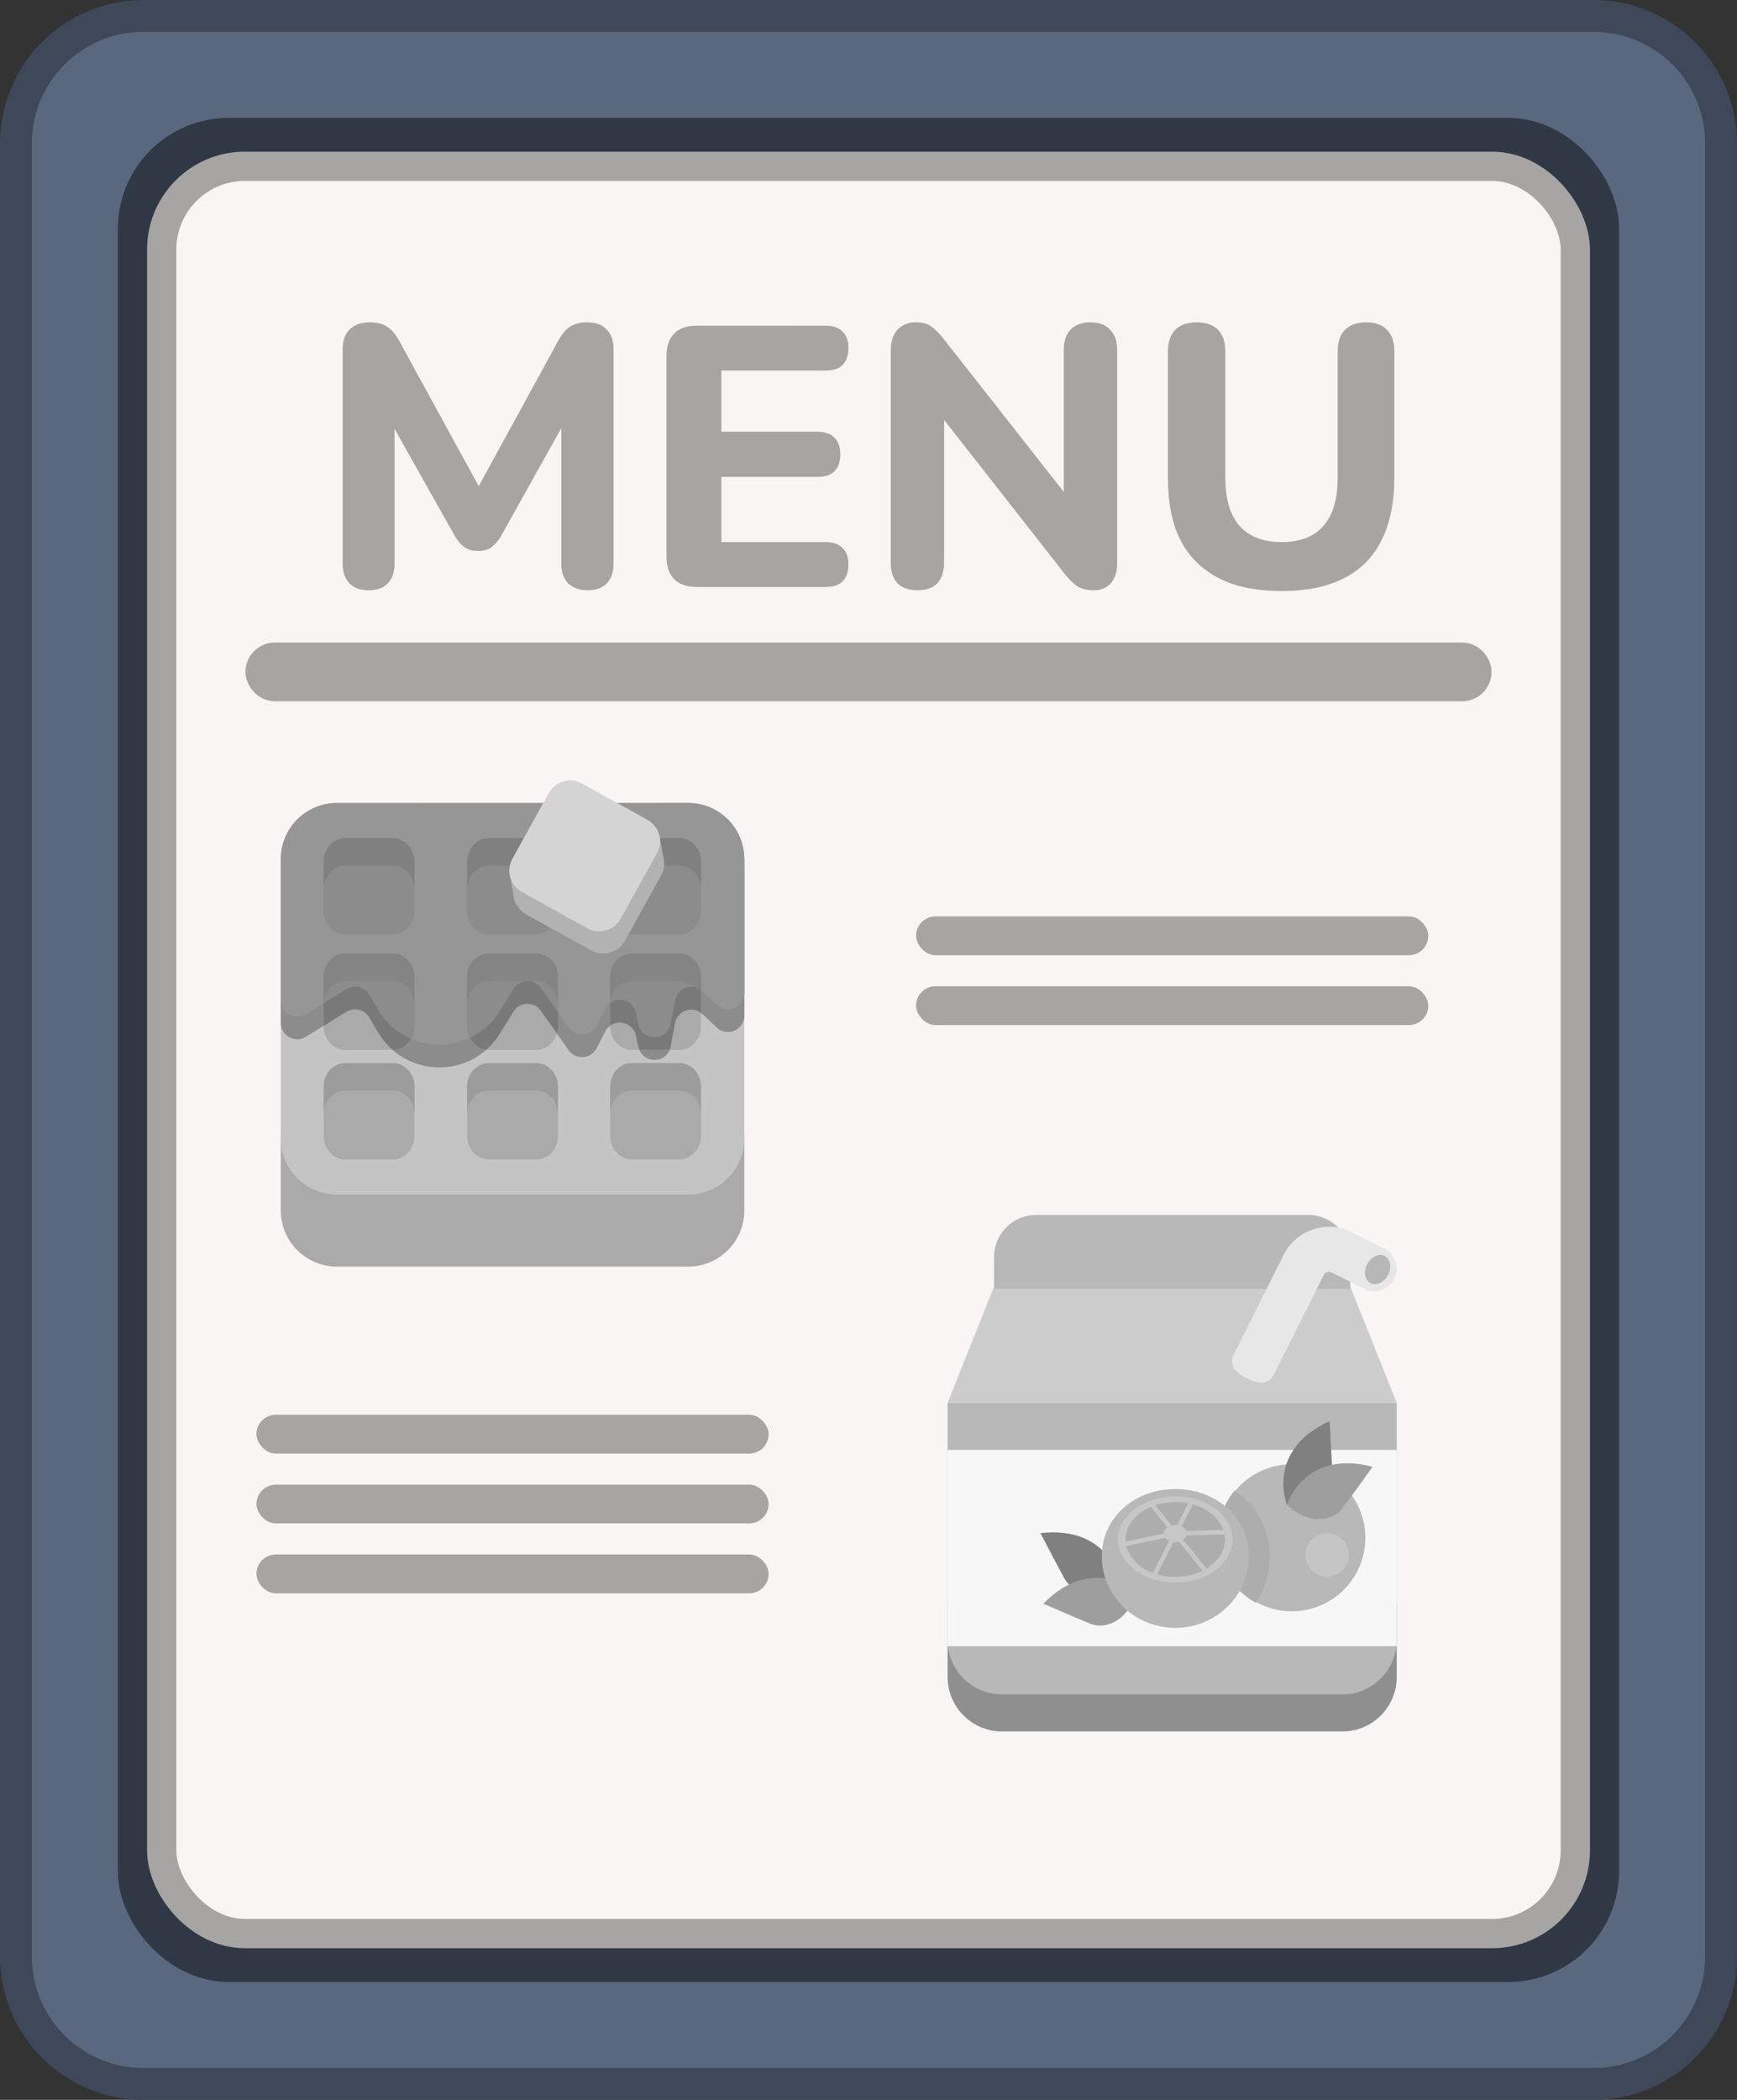 <svg xmlns:inkscape="http://www.inkscape.org/namespaces/inkscape" xmlns:sodipodi="http://sodipodi.sourceforge.net/DTD/sodipodi-0.dtd" xmlns="http://www.w3.org/2000/svg" xmlns:svg="http://www.w3.org/2000/svg" width="296.959" height="358.944" viewBox="0 0 78.571 94.971" version="1.1" id="svg5" xml:space="preserve" sodipodi:docname="lvl1Menu.svg" inkscape:version="1.4.2 (ebf0e940, 2025-05-08)" inkscape:export-filename="testlvl1Menu.svg" inkscape:export-xdpi="96" inkscape:export-ydpi="96"><rect x="0" y="0" width="78.571" height="94.971" fill="#333333" stroke="none"/><sodipodi:namedview id="namedview1" pagecolor="#505050" bordercolor="#ffffff" borderopacity="1" inkscape:showpageshadow="0" inkscape:pageopacity="0" inkscape:pagecheckerboard="1" inkscape:deskcolor="#505050" inkscape:zoom="0.76236679" inkscape:cx="-25.578239" inkscape:cy="133.79387" inkscape:window-width="1472" inkscape:window-height="796" inkscape:window-x="0" inkscape:window-y="38" inkscape:window-maximized="0" inkscape:current-layer="svg5"/><defs id="defs2"><style id="style608">.cls-1{fill-opacity:0.8;fill:url(#linear-gradient);}.cls-2{fill:#61cbed;}.cls-3{fill:#0fafd2;}.cls-4{fill-opacity:0.9;fill:url(#linear-gradient-2);}.cls-5{fill:#04859b;opacity:0.5;}.cls-6{fill:none;stroke:#8e281d;stroke-miterlimit:10;stroke-width:12px;}.cls-7{fill:#f18221;}.cls-8{fill:#d25927;}.cls-9{fill:url(#linear-gradient-3);}.cls-10{fill:#fff;}.cls-11{fill:#414042;}</style><style id="style36590">.cls-1{fill:url(#linear-gradient);}.cls-2{fill:#f7941d;}.cls-3{fill:#ecf7fe;}.cls-4{fill:#f3b71c;}.cls-5{fill:#c7eaf7;}.cls-6{fill:#6eb8cc;}.cls-7{fill:#009444;}.cls-8{fill:#39b54a;}.cls-10,.cls-9{fill:#f47e20;}.cls-9{stroke:#f47e20;stroke-miterlimit:10;}.cls-11{fill:none;stroke:#f3b71c;stroke-linejoin:bevel;stroke-width:3px;}</style><style id="style608-5">.cls-1{fill-opacity:0.8;fill:url(#linear-gradient);}.cls-2{fill:#61cbed;}.cls-3{fill:#0fafd2;}.cls-4{fill-opacity:0.9;fill:url(#linear-gradient-2);}.cls-5{fill:#04859b;opacity:0.5;}.cls-6{fill:none;stroke:#8e281d;stroke-miterlimit:10;stroke-width:12px;}.cls-7{fill:#f18221;}.cls-8{fill:#d25927;}.cls-9{fill:url(#linear-gradient-3);}.cls-10{fill:#fff;}.cls-11{fill:#414042;}</style><style id="style36590-3">.cls-1{fill:url(#linear-gradient);}.cls-2{fill:#f7941d;}.cls-3{fill:#ecf7fe;}.cls-4{fill:#f3b71c;}.cls-5{fill:#c7eaf7;}.cls-6{fill:#6eb8cc;}.cls-7{fill:#009444;}.cls-8{fill:#39b54a;}.cls-10,.cls-9{fill:#f47e20;}.cls-9{stroke:#f47e20;stroke-miterlimit:10;}.cls-11{fill:none;stroke:#f3b71c;stroke-linejoin:bevel;stroke-width:3px;}</style><style id="style608-6">.cls-1{fill-opacity:0.8;fill:url(#linear-gradient);}.cls-2{fill:#61cbed;}.cls-3{fill:#0fafd2;}.cls-4{fill-opacity:0.9;fill:url(#linear-gradient-2);}.cls-5{fill:#04859b;opacity:0.5;}.cls-6{fill:none;stroke:#8e281d;stroke-miterlimit:10;stroke-width:12px;}.cls-7{fill:#f18221;}.cls-8{fill:#d25927;}.cls-9{fill:url(#linear-gradient-3);}.cls-10{fill:#fff;}.cls-11{fill:#414042;}</style><style id="style36590-2">.cls-1{fill:url(#linear-gradient);}.cls-2{fill:#f7941d;}.cls-3{fill:#ecf7fe;}.cls-4{fill:#f3b71c;}.cls-5{fill:#c7eaf7;}.cls-6{fill:#6eb8cc;}.cls-7{fill:#009444;}.cls-8{fill:#39b54a;}.cls-10,.cls-9{fill:#f47e20;}.cls-9{stroke:#f47e20;stroke-miterlimit:10;}.cls-11{fill:none;stroke:#f3b71c;stroke-linejoin:bevel;stroke-width:3px;}</style><style id="style6644">.cls-1{fill:url(#linear-gradient);}.cls-2{fill:#eab371;}.cls-3{fill:#c88b4b;}.cls-4{fill:#e9a058;}</style><style id="style608-1">.cls-1{fill-opacity:0.8;fill:url(#linear-gradient);}.cls-2{fill:#61cbed;}.cls-3{fill:#0fafd2;}.cls-4{fill-opacity:0.9;fill:url(#linear-gradient-2);}.cls-5{fill:#04859b;opacity:0.5;}.cls-6{fill:none;stroke:#8e281d;stroke-miterlimit:10;stroke-width:12px;}.cls-7{fill:#f18221;}.cls-8{fill:#d25927;}.cls-9{fill:url(#linear-gradient-3);}.cls-10{fill:#fff;}.cls-11{fill:#414042;}</style><style id="style36590-1">.cls-1{fill:url(#linear-gradient);}.cls-2{fill:#f7941d;}.cls-3{fill:#ecf7fe;}.cls-4{fill:#f3b71c;}.cls-5{fill:#c7eaf7;}.cls-6{fill:#6eb8cc;}.cls-7{fill:#009444;}.cls-8{fill:#39b54a;}.cls-10,.cls-9{fill:#f47e20;}.cls-9{stroke:#f47e20;stroke-miterlimit:10;}.cls-11{fill:none;stroke:#f3b71c;stroke-linejoin:bevel;stroke-width:3px;}</style><style id="style608-7">.cls-1{fill-opacity:0.8;fill:url(#linear-gradient);}.cls-2{fill:#61cbed;}.cls-3{fill:#0fafd2;}.cls-4{fill-opacity:0.9;fill:url(#linear-gradient-2);}.cls-5{fill:#04859b;opacity:0.5;}.cls-6{fill:none;stroke:#8e281d;stroke-miterlimit:10;stroke-width:12px;}.cls-7{fill:#f18221;}.cls-8{fill:#d25927;}.cls-9{fill:url(#linear-gradient-3);}.cls-10{fill:#fff;}.cls-11{fill:#414042;}</style><style id="style36590-39">.cls-1{fill:url(#linear-gradient);}.cls-2{fill:#f7941d;}.cls-3{fill:#ecf7fe;}.cls-4{fill:#f3b71c;}.cls-5{fill:#c7eaf7;}.cls-6{fill:#6eb8cc;}.cls-7{fill:#009444;}.cls-8{fill:#39b54a;}.cls-10,.cls-9{fill:#f47e20;}.cls-9{stroke:#f47e20;stroke-miterlimit:10;}.cls-11{fill:none;stroke:#f3b71c;stroke-linejoin:bevel;stroke-width:3px;}</style><style id="style608-8">.cls-1{fill-opacity:0.8;fill:url(#linear-gradient);}.cls-2{fill:#61cbed;}.cls-3{fill:#0fafd2;}.cls-4{fill-opacity:0.9;fill:url(#linear-gradient-2);}.cls-5{fill:#04859b;opacity:0.5;}.cls-6{fill:none;stroke:#8e281d;stroke-miterlimit:10;stroke-width:12px;}.cls-7{fill:#f18221;}.cls-8{fill:#d25927;}.cls-9{fill:url(#linear-gradient-3);}.cls-10{fill:#fff;}.cls-11{fill:#414042;}</style><style id="style36590-34">.cls-1{fill:url(#linear-gradient);}.cls-2{fill:#f7941d;}.cls-3{fill:#ecf7fe;}.cls-4{fill:#f3b71c;}.cls-5{fill:#c7eaf7;}.cls-6{fill:#6eb8cc;}.cls-7{fill:#009444;}.cls-8{fill:#39b54a;}.cls-10,.cls-9{fill:#f47e20;}.cls-9{stroke:#f47e20;stroke-miterlimit:10;}.cls-11{fill:none;stroke:#f3b71c;stroke-linejoin:bevel;stroke-width:3px;}</style></defs><rect style="fill:none;fill-opacity:1;stroke:#3e4859;stroke-width:12.97;stroke-linejoin:round;stroke-dasharray:none;stroke-opacity:1" id="rect1" width="65.6" height="82.001" x="6.485" y="6.485"/><rect style="fill:none;fill-opacity:1;stroke:#59677f;stroke-width:10.088;stroke-linejoin:round;stroke-dasharray:none;stroke-opacity:1" id="rect2" width="65.6" height="82.001" x="6.485" y="6.485"/><rect style="fill:#faf5f5;fill-opacity:1;stroke:none;stroke-width:1.359;stroke-linejoin:round;stroke-dasharray:none;stroke-opacity:1" id="rect3" width="65.6" height="82.001" x="6.485" y="6.485" ry="3.861"/><path id="path3" style="fill:#a7a4a4;fill-opacity:1;stroke:none;stroke-width:0.745;stroke-linejoin:round" d="m 16.723,14.578 c -0.38,0 -0.682,0.106 -0.905,0.318 -0.212,0.212 -0.318,0.508 -0.318,0.888 v 9.706 c 0,0.38 0.101,0.676 0.302,0.888 0.201,0.212 0.492,0.318 0.872,0.318 0.391,0 0.682,-0.106 0.872,-0.318 0.201,-0.212 0.301,-0.508 0.301,-0.888 v -6.092 l 2.749,4.884 c 0.123,0.201 0.263,0.358 0.419,0.47 0.156,0.112 0.358,0.167 0.604,0.167 0.246,0 0.441,-0.05 0.587,-0.151 0.156,-0.112 0.302,-0.274 0.436,-0.486 l 2.749,-4.921 v 6.128 c 0,0.38 0.101,0.676 0.302,0.888 0.212,0.212 0.509,0.318 0.889,0.318 0.38,0 0.67,-0.106 0.871,-0.318 0.201,-0.212 0.302,-0.508 0.302,-0.888 V 15.784 c 0,-0.38 -0.106,-0.676 -0.318,-0.888 -0.201,-0.212 -0.492,-0.318 -0.872,-0.318 -0.324,0 -0.587,0.067 -0.788,0.201 -0.19,0.123 -0.368,0.341 -0.536,0.654 l -3.587,6.554 -3.587,-6.554 c -0.168,-0.313 -0.352,-0.531 -0.553,-0.654 -0.19,-0.134 -0.453,-0.201 -0.788,-0.201 z m 24.708,0 c -0.346,0 -0.626,0.112 -0.838,0.335 -0.201,0.224 -0.301,0.547 -0.301,0.972 v 9.555 c 0,0.402 0.1,0.715 0.301,0.938 0.212,0.212 0.514,0.318 0.905,0.318 0.402,0 0.704,-0.106 0.905,-0.318 0.201,-0.224 0.302,-0.536 0.302,-0.938 v -6.45 l 5.431,6.935 c 0.212,0.268 0.408,0.464 0.587,0.587 0.19,0.123 0.442,0.184 0.754,0.184 0.324,0 0.581,-0.106 0.771,-0.318 0.19,-0.224 0.285,-0.52 0.285,-0.888 v -9.672 c 0,-0.391 -0.106,-0.693 -0.318,-0.905 -0.201,-0.224 -0.497,-0.335 -0.888,-0.335 -0.391,0 -0.693,0.112 -0.905,0.335 -0.201,0.212 -0.302,0.514 -0.302,0.905 v 6.43 L 42.688,15.332 C 42.476,15.064 42.286,14.874 42.118,14.762 41.961,14.639 41.732,14.578 41.431,14.578 Z m 12.706,0 c -0.425,0 -0.749,0.112 -0.972,0.335 -0.224,0.224 -0.335,0.553 -0.335,0.989 v 5.699 c 0,0.849 0.106,1.598 0.318,2.246 0.224,0.637 0.553,1.167 0.989,1.592 0.436,0.425 0.972,0.749 1.609,0.973 0.648,0.212 1.391,0.318 2.229,0.318 1.118,0 2.051,-0.19 2.8,-0.57 0.76,-0.38 1.33,-0.95 1.709,-1.709 0.391,-0.771 0.587,-1.721 0.587,-2.85 v -5.699 c 0,-0.436 -0.112,-0.765 -0.335,-0.989 -0.212,-0.224 -0.525,-0.335 -0.939,-0.335 -0.413,0 -0.732,0.112 -0.955,0.335 -0.224,0.224 -0.335,0.553 -0.335,0.989 v 5.716 c 0,0.961 -0.218,1.687 -0.654,2.179 -0.425,0.481 -1.051,0.72 -1.878,0.72 -0.827,0 -1.458,-0.24 -1.894,-0.72 -0.436,-0.492 -0.654,-1.218 -0.654,-2.179 v -5.716 c 0,-0.436 -0.112,-0.765 -0.335,-0.989 -0.224,-0.224 -0.542,-0.335 -0.956,-0.335 z m -22.63,0.151 c -0.436,0 -0.771,0.117 -1.006,0.352 -0.235,0.235 -0.352,0.57 -0.352,1.006 v 9.102 c 0,0.436 0.117,0.771 0.352,1.006 0.235,0.235 0.57,0.352 1.006,0.352 h 5.85 c 0.335,0 0.587,-0.084 0.754,-0.251 0.179,-0.179 0.268,-0.436 0.268,-0.771 0,-0.324 -0.089,-0.57 -0.268,-0.738 -0.168,-0.179 -0.419,-0.268 -0.754,-0.268 h -4.727 v -2.95 h 4.341 c 0.346,0 0.603,-0.084 0.771,-0.251 0.179,-0.179 0.268,-0.436 0.268,-0.771 0,-0.335 -0.089,-0.587 -0.268,-0.754 -0.168,-0.179 -0.425,-0.268 -0.771,-0.268 h -4.341 v -2.766 h 4.727 c 0.335,0 0.587,-0.084 0.754,-0.252 0.179,-0.179 0.268,-0.436 0.268,-0.771 0,-0.324 -0.089,-0.57 -0.268,-0.737 -0.168,-0.179 -0.419,-0.268 -0.754,-0.268 z"/><rect style="fill:none;fill-opacity:1;stroke:#313845;stroke-width:2.306;stroke-linejoin:round;stroke-dasharray:none;stroke-opacity:1" id="rect4" width="65.6" height="82.001" x="6.485" y="6.485" ry="3.861"/><rect style="fill:none;fill-opacity:1;stroke:#a7a4a4;stroke-width:1.324;stroke-linejoin:round;stroke-dasharray:none;stroke-opacity:1" id="rect5" width="63.943" height="79.929" x="7.314" y="7.521" ry="3.764"/><rect style="fill:none;fill-opacity:1;stroke:#a7a4a4;stroke-width:1.624;stroke-linejoin:round;stroke-dasharray:none;stroke-opacity:1" id="rect6" width="54.741" height="1.032" x="11.915" y="29.872" ry="0.516"/><rect style="fill:#a7a4a4;fill-opacity:1;stroke:none;stroke-width:5.156;stroke-linejoin:round;stroke-dasharray:none;stroke-opacity:1" id="rect8" width="23.168" height="1.755" x="11.6" y="63.986" ry="0.878"/><g id="g24"><rect style="fill:#a7a4a4;fill-opacity:1;stroke:none;stroke-width:5.156;stroke-linejoin:round;stroke-dasharray:none;stroke-opacity:1" id="rect7" width="23.168" height="1.755" x="41.438" y="41.446" ry="0.878"/><rect style="fill:#a7a4a4;fill-opacity:1;stroke:none;stroke-width:5.156;stroke-linejoin:round;stroke-dasharray:none;stroke-opacity:1" id="rect9" width="23.168" height="1.755" x="41.438" y="44.605" ry="0.878"/></g><rect style="fill:#a7a4a4;fill-opacity:1;stroke:none;stroke-width:5.156;stroke-linejoin:round;stroke-dasharray:none;stroke-opacity:1" id="rect10" width="23.168" height="1.755" x="11.6" y="67.145" ry="0.878"/><rect style="fill:#a7a4a4;fill-opacity:1;stroke:none;stroke-width:5.156;stroke-linejoin:round;stroke-dasharray:none;stroke-opacity:1" id="rect11" width="23.168" height="1.755" x="11.6" y="70.305" ry="0.878"/><g id="g38" transform="translate(-49.856,21.083)"><path id="rect24" style="fill:#8f8f8f;fill-opacity:1;stroke:none;stroke-width:1.913;stroke-linecap:round;stroke-linejoin:round;paint-order:stroke fill markers" d="m 92.72,51.412 v 3.35 a 2.464,2.464 0 0 0 2.464,2.464 h 15.388 a 2.464,2.464 0 0 0 2.464,-2.464 v -3.35 z"/><path id="rect25" style="fill:#b8b8b8;fill-opacity:1;stroke:none;stroke-width:1.913;stroke-linecap:round;stroke-linejoin:round;paint-order:stroke fill markers" d="m 92.72,42.365 v 10.722 a 2.464,2.464 0 0 0 2.464,2.463 h 15.388 a 2.464,2.464 0 0 0 2.464,-2.463 V 42.365 Z"/><path id="rect28" style="fill:#f7f7f7;fill-opacity:1;stroke:none;stroke-width:1.913;stroke-linecap:round;stroke-linejoin:round;paint-order:stroke fill markers" d="m 92.72,44.492 v 8.875 h 20.316 v -8.875 z"/><path id="rect26" style="fill:#cccccc;fill-opacity:1;stroke:none;stroke-width:1.913;stroke-linecap:round;stroke-linejoin:round;paint-order:stroke fill markers" d="m 94.818,37.117 -2.098,5.248 h 20.316 l -2.098,-5.248 z"/><path id="rect27" style="fill:#b8b8b8;fill-opacity:1;stroke:none;stroke-width:1.913;stroke-linecap:round;stroke-linejoin:round;paint-order:stroke fill markers" d="m 96.725,33.864 a 1.907,1.907 0 0 0 -1.905,1.907 v 1.438 h 16.116 v -1.438 a 1.907,1.907 0 0 0 -1.905,-1.907 z"/><path id="rect29" style="fill:#e7e7e7;fill-opacity:1;stroke:none;stroke-width:1.913;stroke-linecap:round;stroke-linejoin:round;paint-order:stroke fill markers" d="m 109.833,34.406 a 2.289,2.289 0 0 0 -1.909,1.258 l -2.251,4.494 c -0.251,0.501 0.083,0.849 0.585,1.101 0.502,0.251 0.98,0.311 1.231,-0.191 l 2.251,-4.496 a 0.257,0.257 0 0 1 0.343,-0.112 l 1.482,0.745 a 1.016,1.016 0 1 0 0.91,-1.817 l -1.482,-0.745 a 2.289,2.289 0 0 0 -1.16,-0.237 z"/><path id="rect30" style="fill:#b7b7b7;fill-opacity:1;stroke:none;stroke-width:1.913;stroke-linecap:round;stroke-linejoin:round;paint-order:stroke fill markers" d="m 112.295,35.676 a 0.531,0.693 28.22 0 0 -0.592,0.409 0.531,0.693 28.22 0 0 0.14,0.862 0.531,0.693 28.22 0 0 0.795,-0.36 0.531,0.693 28.22 0 0 -0.14,-0.862 0.531,0.693 28.22 0 0 -0.204,-0.05 z"/><path id="rect32" style="fill:#808080;fill-opacity:1;stroke:none;stroke-width:1.913;stroke-linecap:round;stroke-linejoin:round;paint-order:stroke fill markers" d="m 97.484,48.222 c -0.178,5.21e-4 -0.366,0.011 -0.565,0.034 0,0 0.636,1.227 1.076,2.035 0.387,0.706 1.484,0.96 2.519,0.209 0,0 -0.363,-2.285 -3.03,-2.277 z"/><path id="rect33" style="fill:#9e9e9e;fill-opacity:1;stroke:none;stroke-width:1.913;stroke-linecap:round;stroke-linejoin:round;paint-order:stroke fill markers" d="m 99.366,50.281 c -0.673,0.024 -1.475,0.311 -2.318,1.165 0,0 1.266,0.554 2.116,0.904 0.744,0.304 1.755,-0.19 2.089,-1.422 0,0 -0.765,-0.688 -1.888,-0.648 z"/><path id="rect35" style="fill:#b8b8b8;fill-opacity:1;stroke:none;stroke-width:1.913;stroke-linecap:round;stroke-linejoin:round;paint-order:stroke fill markers" d="m 108.29,45.141 a 3.325,3.325 0 0 0 -3.325,3.325 3.325,3.325 0 0 0 3.325,3.325 3.325,3.325 0 0 0 3.325,-3.325 3.325,3.325 0 0 0 -3.325,-3.325 z"/><path id="rect36" style="fill:#c5c5c5;fill-opacity:1;stroke:none;stroke-width:1.913;stroke-linecap:round;stroke-linejoin:round;paint-order:stroke fill markers" d="m 109.885,48.262 a 0.984,0.984 0 0 0 -0.984,0.984 0.984,0.984 0 0 0 0.984,0.984 0.984,0.984 0 0 0 0.984,-0.984 0.984,0.984 0 0 0 -0.984,-0.984 z"/><path id="rect37" style="fill:#808080;fill-opacity:1;stroke:none;stroke-width:1.913;stroke-linecap:round;stroke-linejoin:round;paint-order:stroke fill markers" d="m 109.998,43.191 c -2.911,1.327 -1.932,3.771 -1.932,3.771 1.274,0.113 2.085,-0.666 2.053,-1.472 -0.037,-0.919 -0.121,-2.299 -0.121,-2.299 z"/><path id="rect38" style="fill:#9e9e9e;fill-opacity:1;stroke:none;stroke-width:1.913;stroke-linecap:round;stroke-linejoin:round;paint-order:stroke fill markers" d="m 110.888,45.098 c -2.224,-0.054 -2.818,1.872 -2.818,1.872 0.919,0.889 2.04,0.794 2.52,0.147 0.552,-0.737 1.354,-1.863 1.354,-1.863 -0.387,-0.1 -0.738,-0.148 -1.056,-0.156 z"/><path id="rect34" style="fill:#adadad;fill-opacity:1;stroke:none;stroke-width:1.913;stroke-linecap:round;stroke-linejoin:round;paint-order:stroke fill markers" d="m 105.698,46.334 -0.019,0.024 c -1.304,1.61 -0.852,4.007 0.95,5.031 l 0.028,0.016 0.017,-0.027 c 0.406,-0.616 0.622,-1.336 0.623,-2.074 0.007,-1.186 -0.584,-2.297 -1.573,-2.953 z"/><path class="cls-2" d="m 106.343,49.316 c 0,1.78 -1.49,3.224 -3.325,3.224 -1.835,0 -3.322,-1.444 -3.322,-3.224 0,-1.78 1.49,-3.055 3.324,-3.055 1.834,0 3.323,1.274 3.323,3.055 z" id="path51" style="fill:#b8b8b8;fill-opacity:1;stroke:none;stroke-width:0.068"/><path id="rect31" style="fill:#c7c7c7;fill-opacity:1;stroke:none;stroke-width:1.913;stroke-linecap:round;stroke-linejoin:round;paint-order:stroke fill markers" d="m 103.017,46.594 a 2.588,1.948 0 0 0 -2.588,1.948 2.588,1.948 0 0 0 2.588,1.948 2.588,1.948 0 0 0 2.588,-1.948 2.588,1.948 0 0 0 -2.588,-1.948 z"/><path id="path31" style="fill:#adadad;fill-opacity:1;stroke:none;stroke-width:1.913;stroke-linecap:round;stroke-linejoin:round;paint-order:stroke fill markers" d="m 103.017,46.849 a 2.249,1.692 0 0 0 -2.248,1.692 2.249,1.692 0 0 0 2.248,1.692 2.249,1.692 0 0 0 2.249,-1.692 2.249,1.692 0 0 0 -2.249,-1.692 z"/><path id="path32" style="fill:#c7c7c7;fill-opacity:1;stroke:none;stroke-width:1.913;stroke-linecap:round;stroke-linejoin:round;paint-order:stroke fill markers" d="m 103.699,46.723 -0.598,1.165 a 0.52,0.391 0 0 0 -0.084,-0.005 0.52,0.391 0 0 0 -0.168,0.021 l -0.902,-1.118 -0.158,0.128 0.87,1.078 a 0.52,0.391 0 0 0 -0.161,0.283 0.52,0.391 0 0 0 0,0.004 l -1.836,0.38 0.041,0.199 1.865,-0.387 a 0.52,0.391 0 0 0 0.17,0.133 l -0.797,1.583 0.181,0.091 0.815,-1.618 a 0.52,0.391 0 0 0 0.081,0.005 0.52,0.391 0 0 0 0.17,-0.021 l 1.223,1.507 0.158,-0.128 -1.19,-1.467 a 0.52,0.391 0 0 0 0.147,-0.194 l 1.893,-0.05 -0.005,-0.203 -1.898,0.051 a 0.52,0.391 0 0 0 -0.214,-0.214 l 0.58,-1.13 z"/></g><g id="g23" transform="translate(52.63,1.776)"><path id="rect13" style="fill:#aaaaaa;fill-opacity:1;stroke:none;stroke-width:1.913;stroke-linecap:round;stroke-linejoin:round;paint-order:stroke fill markers" d="m -39.93,49.508 v 3.459 a 2.543,2.543 0 0 0 2.543,2.543 h 15.883 a 2.543,2.543 0 0 0 2.543,-2.543 V 49.508 Z"/><path id="rect14" style="fill:#c4c4c4;fill-opacity:1;stroke:none;stroke-width:1.913;stroke-linecap:round;stroke-linejoin:round;paint-order:stroke fill markers" d="m -37.387,34.54 c -1.409,0 -2.543,1.134 -2.543,2.543 v 12.626 c 0,1.409 1.134,2.542 2.543,2.542 h 15.883 c 1.409,0 2.543,-1.134 2.543,-2.542 V 37.083 c 0,-1.409 -1.134,-2.543 -2.543,-2.543 z"/><path id="rect17" style="fill:#8c8c8c;fill-opacity:1;stroke:none;stroke-width:1.913;stroke-linecap:round;stroke-linejoin:round;paint-order:stroke fill markers" d="m -37.387,34.73 a 2.542,2.542 0 0 0 -2.543,2.542 v 7.211 a 0.744,0.744 0 0 0 1.134,0.633 l 1.836,-1.134 a 0.744,0.744 0 0 1 1.029,0.252 l 0.413,0.695 c 1.236,2.073 4.23,2.097 5.498,0.042 l 0.614,-0.995 a 0.744,0.744 0 0 1 1.24,-0.038 l 1.258,1.782 a 0.744,0.744 0 0 0 1.271,-0.094 l 0.385,-0.748 a 0.744,0.744 0 0 1 1.39,0.176 l 0.115,0.522 c 0.174,0.789 1.304,0.773 1.457,-0.02 l 0.204,-1.065 a 0.744,0.744 0 0 1 1.239,-0.397 l 0.629,0.599 a 0.744,0.744 0 0 0 1.258,-0.537 v -6.884 a 2.543,2.543 0 0 0 -2.543,-2.543 z"/><path id="rect19" style="fill:#969696;fill-opacity:1;stroke:none;stroke-width:1.913;stroke-linecap:round;stroke-linejoin:round;paint-order:stroke fill markers" d="m -37.387,34.54 a 2.542,2.542 0 0 0 -2.543,2.542 v 6.374 a 0.744,0.744 0 0 0 1.134,0.633 l 1.836,-1.134 a 0.744,0.744 0 0 1 1.029,0.252 l 0.413,0.693 c 1.236,2.074 4.23,2.097 5.498,0.042 l 0.614,-0.994 a 0.744,0.744 0 0 1 1.24,-0.039 l 1.258,1.782 a 0.744,0.744 0 0 0 1.271,-0.092 l 0.385,-0.749 a 0.744,0.744 0 0 1 1.39,0.176 l 0.115,0.521 c 0.174,0.789 1.304,0.774 1.457,-0.02 l 0.204,-1.065 a 0.744,0.744 0 0 1 1.239,-0.397 l 0.629,0.6 a 0.744,0.744 0 0 0 1.258,-0.538 v -6.047 a 2.543,2.543 0 0 0 -2.543,-2.543 z"/><path id="rect20" style="fill:#8c8c8c;fill-opacity:1;stroke:none;stroke-width:1.913;stroke-linecap:round;stroke-linejoin:round;paint-order:stroke fill markers" d="m -37.016,36.13 c -0.538,0 -0.974,0.48 -0.974,1.072 v 2.212 c 0,0.592 0.436,1.072 0.974,1.072 h 2.159 c 0.538,0 0.974,-0.48 0.974,-1.072 v -2.212 c 0,-0.592 -0.435,-1.072 -0.974,-1.072 z m 6.491,0 c -0.538,0 -0.974,0.48 -0.974,1.072 v 2.212 c 0,0.592 0.436,1.072 0.974,1.072 h 2.16 c 0.538,0 0.974,-0.48 0.974,-1.072 v -2.212 c 0,-0.592 -0.436,-1.072 -0.974,-1.072 z m 6.469,0 c -0.538,0 -0.974,0.48 -0.974,1.072 v 2.212 c 0,0.592 0.436,1.072 0.974,1.072 h 2.16 c 0.538,0 0.974,-0.48 0.974,-1.072 v -2.212 c 0.005,-0.592 -0.434,-1.072 -0.974,-1.072 z"/><path id="rect15" style="fill:#aaaaaa;fill-opacity:1;stroke:none;stroke-width:1.913;stroke-linecap:round;stroke-linejoin:round;paint-order:stroke fill markers" d="m -37.016,41.35 c -0.538,0 -0.974,0.48 -0.974,1.072 v 2.212 c 0,0.592 0.436,1.072 0.974,1.072 h 2.159 c 0.538,0 0.974,-0.48 0.974,-1.072 v -2.212 c 0,-0.592 -0.435,-1.072 -0.974,-1.072 z m 6.491,0 c -0.538,0 -0.974,0.48 -0.974,1.072 v 2.212 c 0,0.592 0.436,1.072 0.974,1.072 h 2.16 c 0.538,0 0.974,-0.48 0.974,-1.072 v -2.212 c 0,-0.592 -0.436,-1.072 -0.974,-1.072 z m 6.469,0 c -0.538,0 -0.974,0.48 -0.974,1.072 v 2.212 c 0,0.592 0.436,1.072 0.974,1.072 h 2.16 c 0.538,0 0.974,-0.48 0.974,-1.072 v -2.212 c 0.005,-0.592 -0.434,-1.072 -0.974,-1.072 z m -12.959,4.956 c -0.538,0 -0.974,0.48 -0.974,1.072 v 2.212 c 0,0.592 0.436,1.072 0.974,1.072 h 2.159 c 0.538,0 0.974,-0.48 0.974,-1.072 v -2.212 c 0,-0.593 -0.435,-1.072 -0.974,-1.072 z m 6.491,0 c -0.538,0 -0.974,0.48 -0.974,1.072 v 2.212 c 0,0.592 0.436,1.072 0.974,1.072 h 2.16 c 0.538,0 0.974,-0.48 0.974,-1.072 v -2.212 c 0,-0.593 -0.436,-1.072 -0.974,-1.072 z m 6.469,0 c -0.538,0 -0.974,0.48 -0.974,1.072 v 2.212 c 0,0.592 0.436,1.072 0.974,1.072 h 2.16 c 0.538,0 0.974,-0.48 0.974,-1.072 v -2.212 c 0.005,-0.593 -0.434,-1.072 -0.974,-1.072 z"/><path id="rect18" style="fill:#797979;fill-opacity:1;stroke:none;stroke-width:1.913;stroke-linecap:round;stroke-linejoin:round;paint-order:stroke fill markers" d="m -37.016,41.35 c -0.538,0 -0.974,0.48 -0.974,1.072 v 2.196 l 1.029,-0.636 a 0.744,0.744 0 0 1 1.029,0.252 l 0.413,0.695 a 3.258,3.258 0 0 0 0.646,0.778 h 0.014 c 0.538,0 0.974,-0.48 0.974,-1.072 v -2.212 c 0,-0.592 -0.435,-1.072 -0.974,-1.072 z m 6.491,0 c -0.538,0 -0.974,0.48 -0.974,1.072 v 2.212 c 0,0.552 0.379,1.006 0.867,1.065 a 3.258,3.258 0 0 0 0.613,-0.728 l 0.614,-0.995 a 0.744,0.744 0 0 1 1.24,-0.038 l 0.727,1.026 a 1.188,1.188 0 0 0 0.048,-0.33 v -2.212 c 0,-0.592 -0.436,-1.072 -0.974,-1.072 z m 6.469,0 c -0.538,0 -0.974,0.48 -0.974,1.072 v 2.186 a 0.746,0.746 0 0 1 1.162,0.446 l 0.115,0.522 a 0.83,0.83 0 0 0 0.041,0.13 h 1.372 a 0.876,0.876 0 0 0 0.044,-0.15 l 0.204,-1.065 a 0.743,0.743 0 0 1 1.174,-0.459 v -1.608 c 0,-0.595 -0.439,-1.075 -0.978,-1.075 z"/><path id="path22" style="fill:#8c8c8c;fill-opacity:1;stroke:none;stroke-width:0.07" class="cls-3" d="m -37.016,41.35 c -0.538,0 -0.974,0.48 -0.974,1.072 v 1.169 l 1.029,-0.636 a 0.744,0.744 0 0 1 1.029,0.252 l 0.413,0.693 a 3.173,3.173 0 0 0 1.483,1.306 1.147,1.147 0 0 0 0.151,-0.572 v -2.212 c 0,-0.592 -0.435,-1.072 -0.974,-1.072 z m 6.491,0 c -0.538,0 -0.974,0.48 -0.974,1.072 v 2.212 a 1.151,1.151 0 0 0 0.126,0.526 3.18,3.18 0 0 0 1.354,-1.217 l 0.614,-0.994 a 0.744,0.744 0 0 1 1.24,-0.039 l 0.774,1.094 v -1.582 c 0,-0.592 -0.436,-1.072 -0.974,-1.072 z m 6.469,0 c -0.538,0 -0.974,0.48 -0.974,1.072 v 1.159 a 0.746,0.746 0 0 1 1.162,0.446 l 0.115,0.521 c 0.174,0.789 1.304,0.774 1.457,-0.02 l 0.204,-1.065 a 0.744,0.744 0 0 1 1.174,-0.46 v -0.582 c 0,-0.592 -0.439,-1.072 -0.978,-1.072 z"/><path id="rect16" style="fill:#9c9c9c;fill-opacity:1;stroke:none;stroke-width:1.913;stroke-linecap:round;stroke-linejoin:round;paint-order:stroke fill markers" d="m -37.016,46.306 c -0.538,0 -0.974,0.48 -0.974,1.072 v 1.241 c 0,-0.592 0.436,-1.072 0.974,-1.072 h 2.159 c 0.538,0 0.974,0.48 0.974,1.072 v -1.241 c 0,-0.593 -0.435,-1.072 -0.974,-1.072 z m 6.491,0 c -0.538,0 -0.974,0.48 -0.974,1.072 v 1.241 c 0,-0.592 0.436,-1.072 0.974,-1.072 h 2.16 c 0.538,0 0.974,0.48 0.974,1.072 v -1.241 c 0,-0.593 -0.436,-1.072 -0.974,-1.072 z m 6.469,0 c -0.538,0 -0.974,0.48 -0.974,1.072 v 1.241 c 0,-0.592 0.436,-1.072 0.974,-1.072 h 2.16 c 0.538,0 0.974,0.48 0.974,1.072 v -1.241 c 0.005,-0.593 -0.434,-1.072 -0.974,-1.072 z"/><path id="rect21" style="fill:#808080;fill-opacity:1;stroke:none;stroke-width:1.913;stroke-linecap:round;stroke-linejoin:round;paint-order:stroke fill markers" d="m -37.016,36.13 c -0.538,0 -0.974,0.48 -0.974,1.072 v 1.241 c 0,-0.592 0.436,-1.072 0.974,-1.072 h 2.159 c 0.538,0 0.974,0.48 0.974,1.072 v -1.241 c 0,-0.592 -0.435,-1.072 -0.974,-1.072 z m 6.491,0 c -0.538,0 -0.974,0.48 -0.974,1.072 v 1.241 c 0,-0.592 0.436,-1.072 0.974,-1.072 h 2.16 c 0.538,0 0.974,0.48 0.974,1.072 v -1.241 c 0,-0.592 -0.436,-1.072 -0.974,-1.072 z m 6.469,0 c -0.538,0 -0.974,0.48 -0.974,1.072 v 1.241 c 0,-0.592 0.436,-1.072 0.974,-1.072 h 2.16 c 0.538,0 0.974,0.48 0.974,1.072 v -1.241 c 0.005,-0.592 -0.434,-1.072 -0.974,-1.072 z"/><path id="rect22" style="fill:#b2b2b2;fill-opacity:1;stroke:none;stroke-width:1.913;stroke-linecap:round;stroke-linejoin:round;paint-order:stroke fill markers" d="m -26.666,34.533 a 1.118,1.118 0 0 0 -0.957,0.574 l -1.348,2.431 -0.615,0.157 0.201,1.104 v 0.012 0.009 a 1.118,1.118 0 0 0 0.553,0.758 l 2.951,1.633 a 1.118,1.118 0 0 0 1.516,-0.435 l 1.638,-2.955 a 1.106,1.106 0 0 0 0.125,-0.717 v -0.012 l -0.006,-0.031 -0.21,-1.096 -0.655,0.167 -2.632,-1.461 a 1.118,1.118 0 0 0 -0.56,-0.138 z"/><path id="rect23" style="fill:#d4d4d4;fill-opacity:1;stroke:none;stroke-width:1.913;stroke-linecap:round;stroke-linejoin:round;paint-order:stroke fill markers" d="m -26.824,33.523 c -0.396,-0.004 -0.78,0.204 -0.986,0.576 l -1.638,2.955 c -0.3,0.54 -0.106,1.217 0.435,1.517 l 2.944,1.633 c 0.54,0.3 1.217,0.106 1.517,-0.435 l 1.639,-2.955 c 0.3,-0.54 0.106,-1.216 -0.435,-1.516 l -2.945,-1.633 c -0.169,-0.094 -0.351,-0.139 -0.531,-0.141 z"/><path id="path23" style="fill:#7c7c7c;fill-opacity:1;stroke:none;stroke-width:0.07" class="cls-5" d="m -37.016,41.35 c -0.538,0 -0.974,0.48 -0.974,1.072 v 1.241 c 0,-0.592 0.436,-1.072 0.974,-1.072 h 2.159 c 0.538,0 0.974,0.48 0.974,1.072 v -1.241 c 0,-0.592 -0.435,-1.072 -0.974,-1.072 z m 6.491,0 c -0.538,0 -0.974,0.48 -0.974,1.072 v 1.241 c 0,-0.592 0.436,-1.072 0.974,-1.072 h 2.16 c 0.538,0 0.974,0.48 0.974,1.072 v -1.241 c 0,-0.592 -0.436,-1.072 -0.974,-1.072 z m 6.469,0 c -0.538,0 -0.974,0.48 -0.974,1.072 v 1.241 c 0,-0.592 0.436,-1.072 0.974,-1.072 h 2.16 c 0.538,0 0.974,0.48 0.974,1.072 v -1.241 c 0.005,-0.592 -0.434,-1.072 -0.974,-1.072 z"/></g></svg>